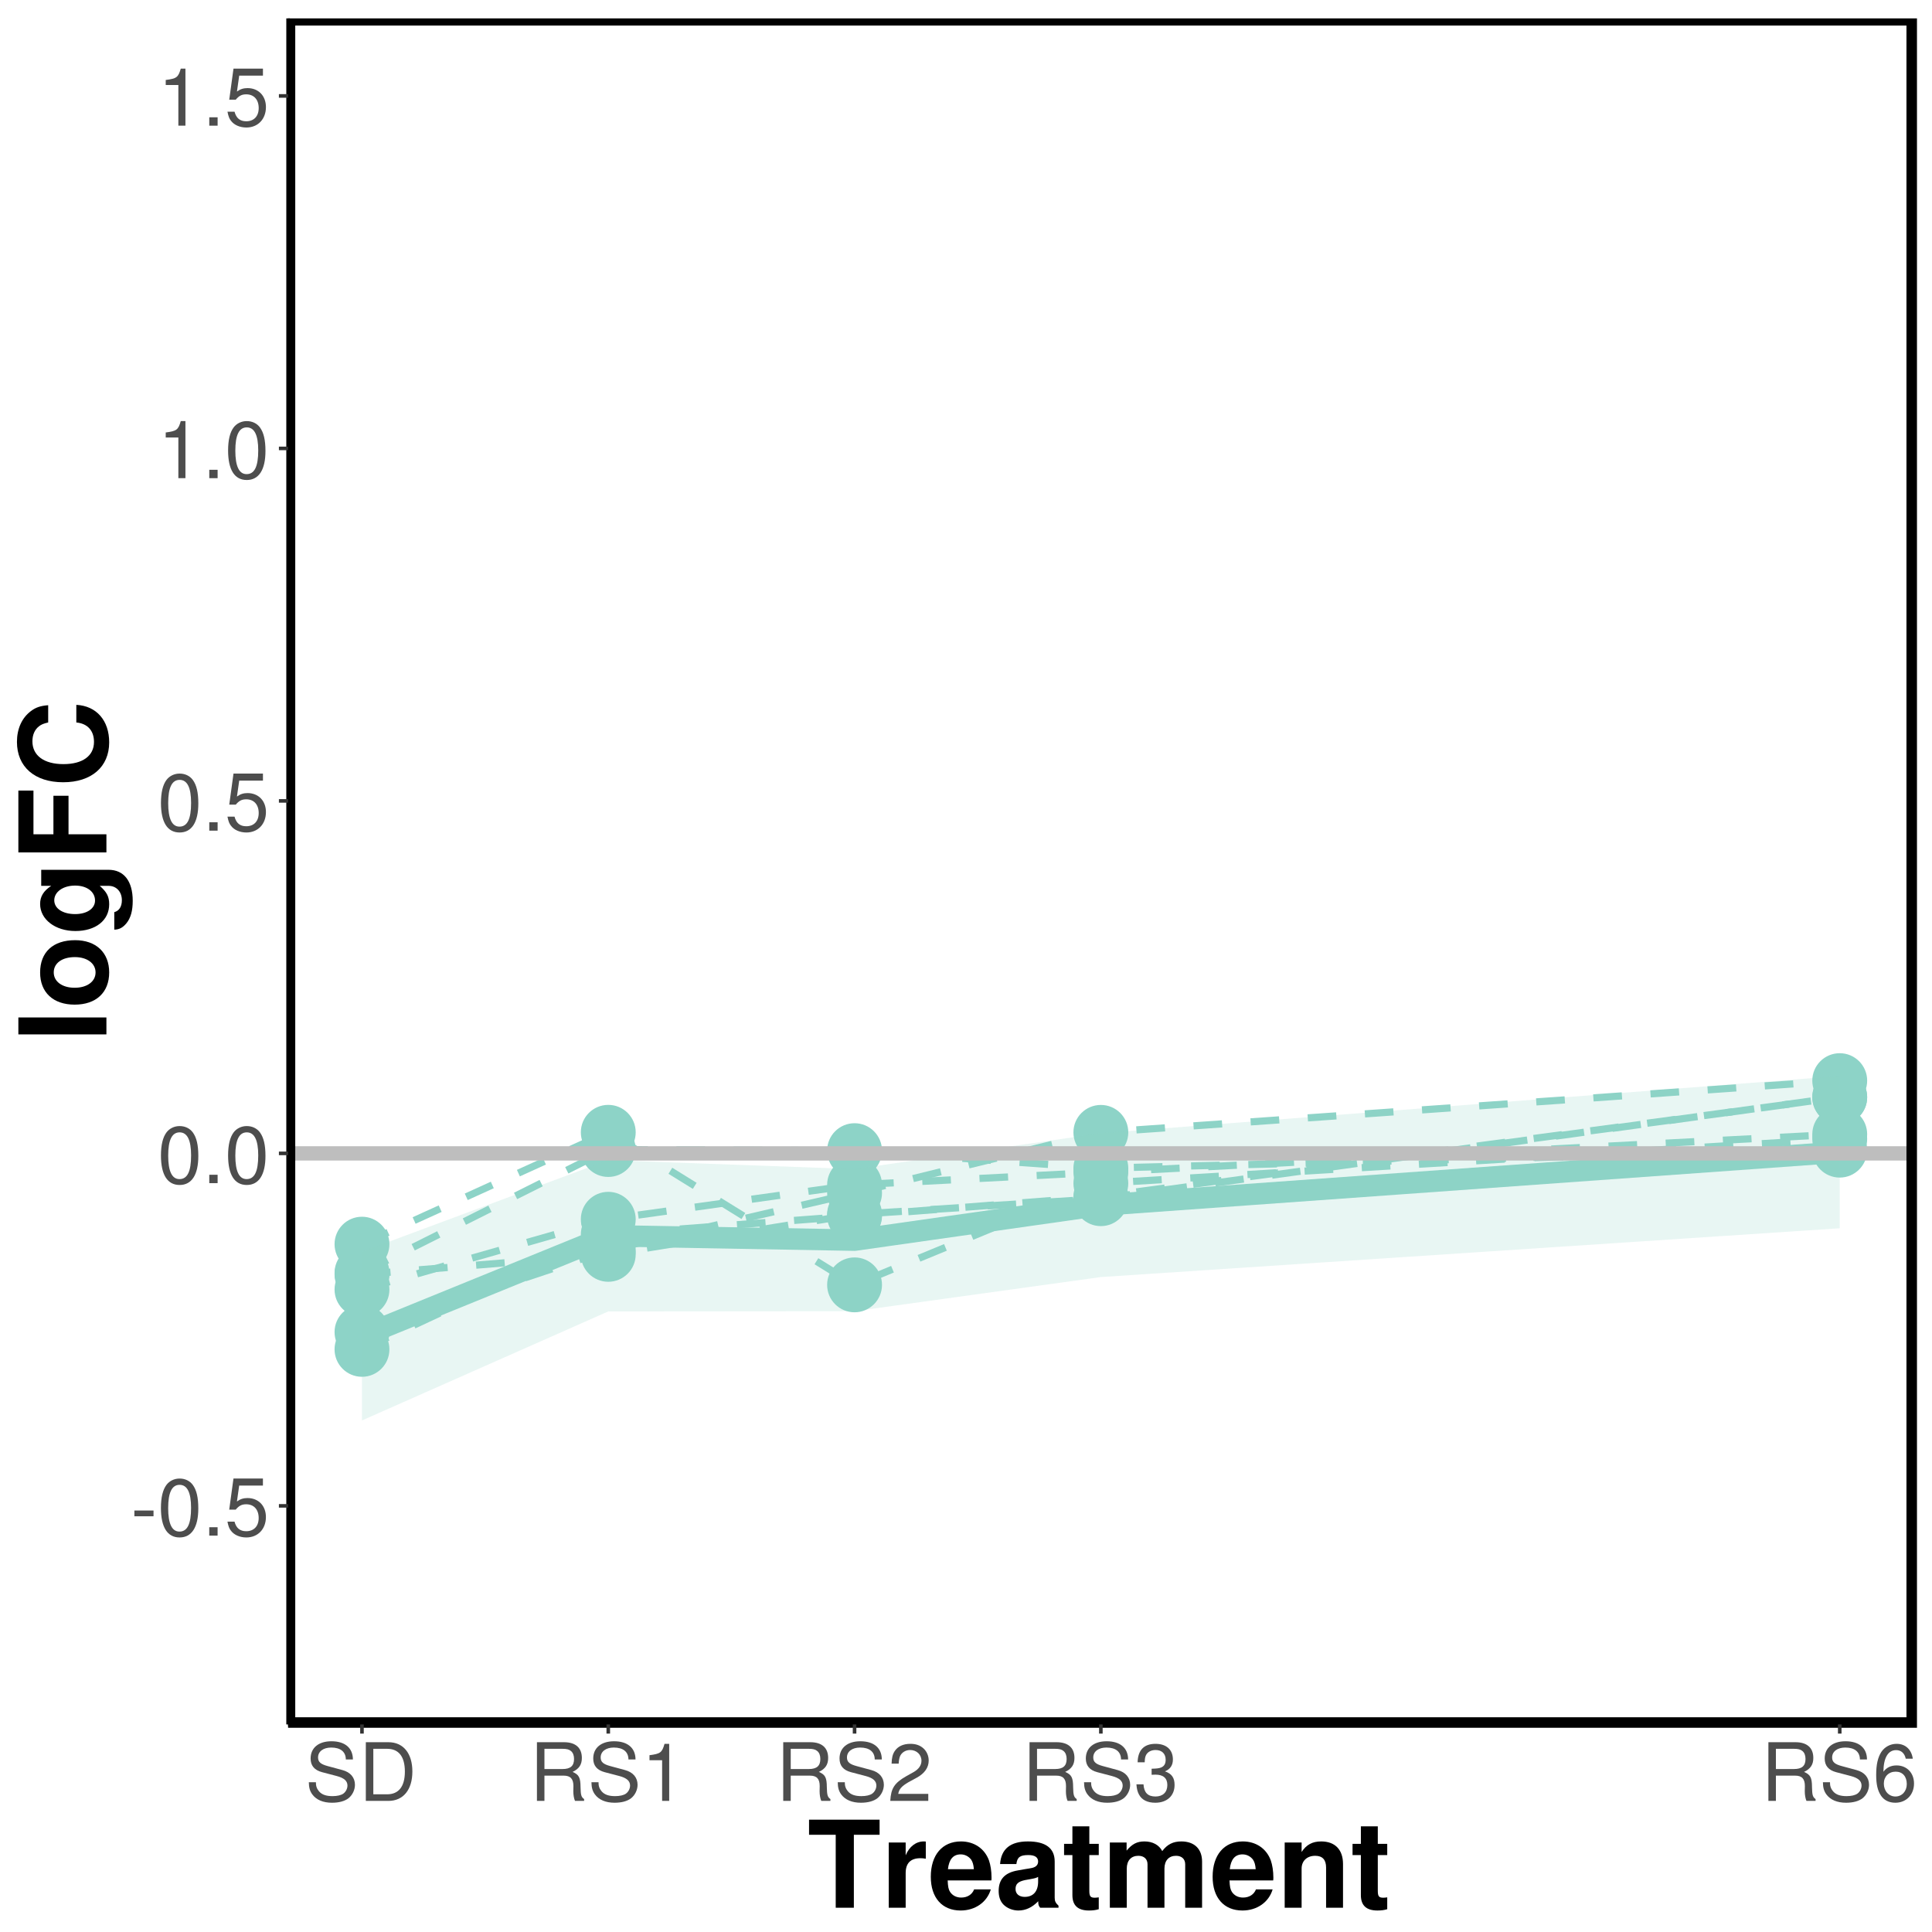 <?xml version="1.0" encoding="UTF-8"?>
<svg xmlns="http://www.w3.org/2000/svg" xmlns:xlink="http://www.w3.org/1999/xlink" width="576pt" height="576pt" viewBox="0 0 576 576" version="1.1">
<defs>
<g>
<symbol overflow="visible" id="glyph0-0">
<path style="stroke:none;" d=""/>
</symbol>
<symbol overflow="visible" id="glyph0-1">
<path style="stroke:none;" d="M 6.812 -7.484 L 1.109 -7.484 L 1.109 -5.766 L 6.812 -5.766 Z M 6.812 -7.484 "/>
</symbol>
<symbol overflow="visible" id="glyph0-2">
<path style="stroke:none;" d="M 6.594 -17.016 C 5.016 -17.016 3.578 -16.312 2.688 -15.141 C 1.578 -13.656 1.031 -11.375 1.031 -8.234 C 1.031 -2.5 2.953 0.547 6.594 0.547 C 10.203 0.547 12.172 -2.5 12.172 -8.094 C 12.172 -11.406 11.641 -13.609 10.516 -15.141 C 9.625 -16.344 8.203 -17.016 6.594 -17.016 Z M 6.594 -15.141 C 8.875 -15.141 10.016 -12.844 10.016 -8.281 C 10.016 -3.453 8.906 -1.203 6.547 -1.203 C 4.312 -1.203 3.188 -3.547 3.188 -8.203 C 3.188 -12.859 4.312 -15.141 6.594 -15.141 Z M 6.594 -15.141 "/>
</symbol>
<symbol overflow="visible" id="glyph0-3">
<path style="stroke:none;" d="M 4.578 -2.5 L 2.094 -2.5 L 2.094 0 L 4.578 0 Z M 4.578 -2.5 "/>
</symbol>
<symbol overflow="visible" id="glyph0-4">
<path style="stroke:none;" d="M 11.422 -17.016 L 2.641 -17.016 L 1.375 -7.75 L 3.312 -7.75 C 4.297 -8.922 5.109 -9.344 6.438 -9.344 C 8.719 -9.344 10.156 -7.781 10.156 -5.25 C 10.156 -2.812 8.734 -1.312 6.438 -1.312 C 4.578 -1.312 3.453 -2.25 2.953 -4.172 L 0.844 -4.172 C 1.125 -2.781 1.375 -2.109 1.875 -1.484 C 2.828 -0.188 4.562 0.547 6.484 0.547 C 9.906 0.547 12.312 -1.938 12.312 -5.547 C 12.312 -8.906 10.078 -11.203 6.812 -11.203 C 5.609 -11.203 4.656 -10.891 3.672 -10.172 L 4.344 -14.922 L 11.422 -14.922 Z M 11.422 -17.016 "/>
</symbol>
<symbol overflow="visible" id="glyph0-5">
<path style="stroke:none;" d="M 6.219 -12.125 L 6.219 0 L 8.328 0 L 8.328 -17.016 L 6.938 -17.016 C 6.188 -14.406 5.719 -14.047 2.453 -13.625 L 2.453 -12.125 Z M 6.219 -12.125 "/>
</symbol>
<symbol overflow="visible" id="glyph0-6">
<path style="stroke:none;" d="M 14.297 -12.359 C 14.281 -15.797 11.922 -17.781 7.891 -17.781 C 4.062 -17.781 1.688 -15.812 1.688 -12.641 C 1.688 -10.516 2.812 -9.172 5.109 -8.562 L 9.453 -7.422 C 11.656 -6.844 12.672 -5.953 12.672 -4.578 C 12.672 -3.641 12.172 -2.688 11.422 -2.156 C 10.734 -1.688 9.625 -1.422 8.203 -1.422 C 6.312 -1.422 5.016 -1.875 4.172 -2.875 C 3.531 -3.641 3.234 -4.484 3.266 -5.562 L 1.156 -5.562 C 1.172 -3.953 1.484 -2.906 2.188 -1.938 C 3.391 -0.312 5.406 0.547 8.062 0.547 C 10.156 0.547 11.859 0.078 12.984 -0.797 C 14.156 -1.734 14.906 -3.281 14.906 -4.797 C 14.906 -6.953 13.562 -8.547 11.188 -9.188 L 6.797 -10.375 C 4.688 -10.938 3.906 -11.609 3.906 -12.953 C 3.906 -14.734 5.469 -15.906 7.828 -15.906 C 10.609 -15.906 12.172 -14.641 12.188 -12.359 Z M 14.297 -12.359 "/>
</symbol>
<symbol overflow="visible" id="glyph0-7">
<path style="stroke:none;" d="M 2.141 0 L 8.875 0 C 13.297 0 16.016 -3.312 16.016 -8.766 C 16.016 -14.188 13.312 -17.5 8.875 -17.5 L 2.141 -17.5 Z M 4.375 -1.969 L 4.375 -15.531 L 8.5 -15.531 C 11.953 -15.531 13.781 -13.203 13.781 -8.734 C 13.781 -4.312 11.953 -1.969 8.5 -1.969 Z M 4.375 -1.969 "/>
</symbol>
<symbol overflow="visible" id="glyph0-8">
<path style="stroke:none;" d="M 4.469 -7.531 L 10.219 -7.531 C 12.219 -7.531 13.109 -6.578 13.109 -4.422 L 13.078 -2.859 C 13.078 -1.781 13.266 -0.719 13.578 0 L 16.297 0 L 16.297 -0.547 C 15.453 -1.125 15.281 -1.75 15.234 -4.078 C 15.219 -6.953 14.766 -7.828 12.859 -8.641 C 14.828 -9.594 15.625 -10.828 15.625 -12.812 C 15.625 -15.844 13.734 -17.5 10.297 -17.5 L 2.234 -17.5 L 2.234 0 L 4.469 0 Z M 4.469 -9.5 L 4.469 -15.531 L 9.859 -15.531 C 11.109 -15.531 11.828 -15.344 12.391 -14.859 C 12.984 -14.359 13.297 -13.562 13.297 -12.5 C 13.297 -10.438 12.234 -9.5 9.859 -9.5 Z M 4.469 -9.5 "/>
</symbol>
<symbol overflow="visible" id="glyph0-9">
<path style="stroke:none;" d="M 12.141 -2.094 L 3.188 -2.094 C 3.406 -3.484 4.172 -4.375 6.266 -5.594 L 8.656 -6.891 C 11.047 -8.188 12.266 -9.938 12.266 -12.031 C 12.266 -13.438 11.688 -14.766 10.688 -15.672 C 9.672 -16.578 8.422 -17.016 6.812 -17.016 C 4.656 -17.016 3.047 -16.25 2.109 -14.812 C 1.516 -13.891 1.25 -12.844 1.203 -11.109 L 3.312 -11.109 C 3.391 -12.266 3.531 -12.953 3.812 -13.516 C 4.375 -14.547 5.469 -15.172 6.75 -15.172 C 8.656 -15.172 10.109 -13.797 10.109 -11.969 C 10.109 -10.625 9.312 -9.484 7.797 -8.609 L 5.594 -7.375 C 2.047 -5.359 1.016 -3.75 0.812 0 L 12.141 0 Z M 12.141 -2.094 "/>
</symbol>
<symbol overflow="visible" id="glyph0-10">
<path style="stroke:none;" d="M 5.297 -7.797 L 5.562 -7.797 L 6.453 -7.828 C 8.781 -7.828 9.984 -6.766 9.984 -4.734 C 9.984 -2.594 8.656 -1.312 6.453 -1.312 C 4.156 -1.312 3.031 -2.469 2.875 -4.938 L 0.766 -4.938 C 0.859 -3.578 1.109 -2.688 1.516 -1.922 C 2.375 -0.281 4.062 0.547 6.391 0.547 C 9.891 0.547 12.141 -1.531 12.141 -4.75 C 12.141 -6.906 11.297 -8.109 9.266 -8.812 C 10.844 -9.438 11.641 -10.625 11.641 -12.344 C 11.641 -15.266 9.703 -17.016 6.453 -17.016 C 3.031 -17.016 1.203 -15.141 1.125 -11.516 L 3.234 -11.516 C 3.266 -12.547 3.359 -13.125 3.625 -13.656 C 4.109 -14.594 5.156 -15.172 6.484 -15.172 C 8.359 -15.172 9.484 -14.062 9.484 -12.266 C 9.484 -11.062 9.047 -10.344 8.109 -9.953 C 7.531 -9.719 6.797 -9.625 5.297 -9.594 Z M 5.297 -7.797 "/>
</symbol>
<symbol overflow="visible" id="glyph0-11">
<path style="stroke:none;" d="M 11.953 -12.578 C 11.547 -15.359 9.719 -17.016 7.125 -17.016 C 5.25 -17.016 3.578 -16.109 2.562 -14.594 C 1.516 -12.938 1.031 -10.844 1.031 -7.75 C 1.031 -4.891 1.469 -3.078 2.469 -1.562 C 3.391 -0.188 4.875 0.547 6.75 0.547 C 9.984 0.547 12.312 -1.844 12.312 -5.188 C 12.312 -8.359 10.156 -10.578 7.109 -10.578 C 5.422 -10.578 4.109 -9.938 3.188 -8.688 C 3.219 -12.844 4.562 -15.141 6.984 -15.141 C 8.469 -15.141 9.5 -14.203 9.844 -12.578 Z M 6.844 -8.719 C 8.875 -8.719 10.156 -7.297 10.156 -5.016 C 10.156 -2.875 8.719 -1.312 6.766 -1.312 C 4.797 -1.312 3.312 -2.953 3.312 -5.141 C 3.312 -7.25 4.75 -8.719 6.844 -8.719 Z M 6.844 -8.719 "/>
</symbol>
<symbol overflow="visible" id="glyph1-0">
<path style="stroke:none;" d=""/>
</symbol>
<symbol overflow="visible" id="glyph1-1">
<path style="stroke:none;" d="M 13.859 -21.75 L 21.531 -21.75 L 21.531 -26.25 L 0.5 -26.25 L 0.5 -21.75 L 8.453 -21.75 L 8.453 0 L 13.859 0 Z M 13.859 -21.75 "/>
</symbol>
<symbol overflow="visible" id="glyph1-2">
<path style="stroke:none;" d="M 2.266 -19.438 L 2.266 0 L 7.312 0 L 7.312 -10.328 C 7.312 -13.281 8.781 -14.766 11.734 -14.766 C 12.281 -14.766 12.641 -14.719 13.312 -14.609 L 13.312 -19.734 C 13.031 -19.766 12.859 -19.766 12.703 -19.766 C 10.406 -19.766 8.391 -18.25 7.312 -15.625 L 7.312 -19.438 Z M 2.266 -19.438 "/>
</symbol>
<symbol overflow="visible" id="glyph1-3">
<path style="stroke:none;" d="M 18.859 -8.141 C 18.906 -8.562 18.906 -8.75 18.906 -9 C 18.906 -10.938 18.609 -12.75 18.141 -14.109 C 16.844 -17.641 13.719 -19.766 9.797 -19.766 C 4.219 -19.766 0.797 -15.734 0.797 -9.219 C 0.797 -2.984 4.172 0.828 9.688 0.828 C 14.047 0.828 17.562 -1.656 18.688 -5.469 L 13.719 -5.469 C 13.109 -3.922 11.703 -3.031 9.859 -3.031 C 8.422 -3.031 7.266 -3.641 6.547 -4.719 C 6.078 -5.438 5.906 -6.297 5.828 -8.141 Z M 5.906 -11.484 C 6.234 -14.438 7.484 -15.906 9.719 -15.906 C 10.984 -15.906 12.125 -15.297 12.859 -14.297 C 13.312 -13.578 13.531 -12.812 13.641 -11.484 Z M 5.906 -11.484 "/>
</symbol>
<symbol overflow="visible" id="glyph1-4">
<path style="stroke:none;" d="M 18.859 -0.609 C 17.969 -1.438 17.719 -1.984 17.719 -2.984 L 17.719 -13.781 C 17.719 -17.75 15.016 -19.766 9.75 -19.766 C 4.5 -19.766 1.766 -17.531 1.438 -13.031 L 6.297 -13.031 C 6.547 -15.047 7.375 -15.703 9.859 -15.703 C 11.812 -15.703 12.781 -15.047 12.781 -13.75 C 12.781 -13.109 12.453 -12.531 11.922 -12.234 C 11.234 -11.875 11.234 -11.875 8.75 -11.484 L 6.734 -11.125 C 2.875 -10.469 1.016 -8.5 1.016 -5 C 1.016 -3.344 1.469 -1.984 2.375 -1.016 C 3.484 0.141 5.188 0.828 6.906 0.828 C 9.078 0.828 11.047 -0.109 12.812 -1.938 C 12.812 -0.938 12.922 -0.578 13.391 0 L 18.859 0 Z M 12.781 -7.812 C 12.781 -4.891 11.344 -3.234 8.781 -3.234 C 7.094 -3.234 6.047 -4.141 6.047 -5.578 C 6.047 -7.094 6.844 -7.812 8.922 -8.25 L 10.656 -8.562 C 11.984 -8.812 12.203 -8.891 12.781 -9.188 Z M 12.781 -7.812 "/>
</symbol>
<symbol overflow="visible" id="glyph1-5">
<path style="stroke:none;" d="M 10.844 -19.047 L 8.031 -19.047 L 8.031 -24.266 L 2.984 -24.266 L 2.984 -19.047 L 0.5 -19.047 L 0.5 -15.703 L 2.984 -15.703 L 2.984 -3.75 C 2.984 -0.688 4.609 0.828 7.922 0.828 C 9.031 0.828 9.938 0.719 10.844 0.438 L 10.844 -3.094 C 10.328 -3.031 10.047 -2.984 9.688 -2.984 C 8.359 -2.984 8.031 -3.391 8.031 -5.109 L 8.031 -15.703 L 10.844 -15.703 Z M 10.844 -19.047 "/>
</symbol>
<symbol overflow="visible" id="glyph1-6">
<path style="stroke:none;" d="M 2.156 -19.438 L 2.156 0 L 7.203 0 L 7.203 -11.656 C 7.203 -14.047 8.5 -15.484 10.656 -15.484 C 12.344 -15.484 13.391 -14.516 13.391 -12.953 L 13.391 0 L 18.438 0 L 18.438 -11.656 C 18.438 -14.047 19.734 -15.484 21.891 -15.484 C 23.578 -15.484 24.625 -14.516 24.625 -12.953 L 24.625 0 L 29.656 0 L 29.656 -13.75 C 29.656 -17.531 27.359 -19.766 23.469 -19.766 C 21.031 -19.766 19.297 -18.906 17.781 -16.891 C 16.844 -18.719 14.906 -19.766 12.484 -19.766 C 10.266 -19.766 8.812 -19.016 7.156 -17.031 L 7.156 -19.438 Z M 2.156 -19.438 "/>
</symbol>
<symbol overflow="visible" id="glyph1-7">
<path style="stroke:none;" d="M 2.266 -19.438 L 2.266 0 L 7.312 0 L 7.312 -11.656 C 7.312 -13.969 8.922 -15.484 11.375 -15.484 C 13.531 -15.484 14.609 -14.297 14.609 -11.984 L 14.609 0 L 19.656 0 L 19.656 -13.031 C 19.656 -17.312 17.281 -19.766 13.141 -19.766 C 10.516 -19.766 8.75 -18.797 7.312 -16.625 L 7.312 -19.438 Z M 2.266 -19.438 "/>
</symbol>
<symbol overflow="visible" id="glyph2-0">
<path style="stroke:none;" d=""/>
</symbol>
<symbol overflow="visible" id="glyph2-1">
<path style="stroke:none;" d="M -26.25 -7.453 L -26.25 -2.406 L 0 -2.406 L 0 -7.453 Z M -26.25 -7.453 "/>
</symbol>
<symbol overflow="visible" id="glyph2-2">
<path style="stroke:none;" d="M -19.766 -10.844 C -19.766 -4.891 -15.844 -1.266 -9.469 -1.266 C -3.062 -1.266 0.828 -4.891 0.828 -10.875 C 0.828 -16.781 -3.094 -20.484 -9.328 -20.484 C -15.906 -20.484 -19.766 -16.922 -19.766 -10.844 Z M -15.703 -10.875 C -15.703 -13.641 -13.219 -15.438 -9.391 -15.438 C -5.766 -15.438 -3.234 -13.578 -3.234 -10.875 C -3.234 -8.141 -5.766 -6.297 -9.469 -6.297 C -13.172 -6.297 -15.703 -8.141 -15.703 -10.875 Z M -15.703 -10.875 "/>
</symbol>
<symbol overflow="visible" id="glyph2-3">
<path style="stroke:none;" d="M -19.438 -14.688 L -16.453 -14.688 C -18.75 -13.172 -19.766 -11.516 -19.766 -9.281 C -19.766 -4.688 -15.266 -1.219 -9.25 -1.219 C -3.203 -1.219 0.828 -4.391 0.828 -9.188 C 0.828 -11.453 0.141 -12.812 -1.984 -14.688 L 0.641 -14.688 C 2.984 -14.688 4.609 -12.922 4.609 -10.406 C 4.609 -8.5 3.812 -7.234 2.344 -6.844 L 2.344 -1.625 C 3.859 -1.656 4.891 -2.234 5.969 -3.531 C 7.234 -5.078 7.844 -7.234 7.844 -10.219 C 7.844 -16.094 5.219 -19.469 0.641 -19.469 L -19.438 -19.469 Z M -15.547 -10.375 C -15.547 -12.891 -12.922 -14.766 -9.328 -14.766 C -5.797 -14.766 -3.391 -12.922 -3.391 -10.297 C -3.391 -7.922 -5.797 -6.266 -9.328 -6.266 C -13 -6.266 -15.547 -7.922 -15.547 -10.375 Z M -15.547 -10.375 "/>
</symbol>
<symbol overflow="visible" id="glyph2-4">
<path style="stroke:none;" d="M -11.297 -8.062 L -11.297 -19.547 L -15.797 -19.547 L -15.797 -8.062 L -21.75 -8.062 L -21.75 -21.094 L -26.25 -21.094 L -26.25 -2.656 L 0 -2.656 L 0 -8.062 Z M -11.297 -8.062 "/>
</symbol>
<symbol overflow="visible" id="glyph2-5">
<path style="stroke:none;" d="M -17.359 -24.547 C -19.625 -24.375 -21.062 -23.906 -22.531 -22.781 C -25.203 -20.766 -26.672 -17.531 -26.672 -13.609 C -26.672 -6.188 -21.391 -1.578 -12.891 -1.578 C -4.469 -1.578 0.828 -6.156 0.828 -13.469 C 0.828 -19.984 -2.953 -24.344 -8.969 -24.656 L -8.969 -19.406 C -5.609 -19.078 -3.703 -16.953 -3.703 -13.609 C -3.703 -9.438 -7.094 -6.984 -12.812 -6.984 C -18.609 -6.984 -22.062 -9.547 -22.062 -13.781 C -22.062 -15.656 -21.422 -17.203 -20.156 -18.219 C -19.438 -18.797 -18.75 -19.078 -17.359 -19.406 Z M -17.359 -24.547 "/>
</symbol>
</g>
<clipPath id="clip1">
  <path d="M 85.891 341 L 571.52 341 L 571.52 346 L 85.891 346 Z M 85.891 341 "/>
</clipPath>
<clipPath id="clip2">
  <path d="M 85.891 5.48 L 571.52 5.48 L 571.52 515.109 L 85.891 515.109 Z M 85.891 5.48 "/>
</clipPath>
</defs>
<g id="surface1390">
<rect x="0" y="0" width="576" height="576" style="fill:rgb(100%,100%,100%);fill-opacity:1;stroke:none;"/>
<rect x="0" y="0" width="576" height="576" style="fill:rgb(100%,100%,100%);fill-opacity:1;stroke:none;"/>
<path style="fill:none;stroke-width:1.067;stroke-linecap:round;stroke-linejoin:round;stroke:rgb(100%,100%,100%);stroke-opacity:1;stroke-miterlimit:10;" d="M 0 576 L 576 576 L 576 0 L 0 0 Z M 0 576 "/>
<path style="fill-rule:nonzero;fill:rgb(55.294%,82.745%,78.039%);fill-opacity:1;stroke-width:0.709;stroke-linecap:round;stroke-linejoin:round;stroke:rgb(55.294%,82.745%,78.039%);stroke-opacity:1;stroke-miterlimit:10;" d="M 115.742 379.969 C 115.742 384.289 112.238 387.793 107.918 387.793 C 103.598 387.793 100.098 384.289 100.098 379.969 C 100.098 375.648 103.598 372.145 107.918 372.145 C 112.238 372.145 115.742 375.648 115.742 379.969 "/>
<path style="fill-rule:nonzero;fill:rgb(55.294%,82.745%,78.039%);fill-opacity:1;stroke-width:0.709;stroke-linecap:round;stroke-linejoin:round;stroke:rgb(55.294%,82.745%,78.039%);stroke-opacity:1;stroke-miterlimit:10;" d="M 189.172 373.969 C 189.172 378.289 185.668 381.789 181.348 381.789 C 177.027 381.789 173.523 378.289 173.523 373.969 C 173.523 369.648 177.027 366.145 181.348 366.145 C 185.668 366.145 189.172 369.648 189.172 373.969 "/>
<path style="fill-rule:nonzero;fill:rgb(55.294%,82.745%,78.039%);fill-opacity:1;stroke-width:0.709;stroke-linecap:round;stroke-linejoin:round;stroke:rgb(55.294%,82.745%,78.039%);stroke-opacity:1;stroke-miterlimit:10;" d="M 262.602 362.059 C 262.602 366.379 259.098 369.883 254.777 369.883 C 250.457 369.883 246.953 366.379 246.953 362.059 C 246.953 357.738 250.457 354.238 254.777 354.238 C 259.098 354.238 262.602 357.738 262.602 362.059 "/>
<path style="fill-rule:nonzero;fill:rgb(55.294%,82.745%,78.039%);fill-opacity:1;stroke-width:0.709;stroke-linecap:round;stroke-linejoin:round;stroke:rgb(55.294%,82.745%,78.039%);stroke-opacity:1;stroke-miterlimit:10;" d="M 336.027 357.371 C 336.027 361.691 332.527 365.195 328.207 365.195 C 323.887 365.195 320.383 361.691 320.383 357.371 C 320.383 353.051 323.887 349.551 328.207 349.551 C 332.527 349.551 336.027 353.051 336.027 357.371 "/>
<path style="fill-rule:nonzero;fill:rgb(55.294%,82.745%,78.039%);fill-opacity:1;stroke-width:0.709;stroke-linecap:round;stroke-linejoin:round;stroke:rgb(55.294%,82.745%,78.039%);stroke-opacity:1;stroke-miterlimit:10;" d="M 556.316 327.074 C 556.316 331.395 552.812 334.895 548.492 334.895 C 544.172 334.895 540.668 331.395 540.668 327.074 C 540.668 322.754 544.172 319.25 548.492 319.25 C 552.812 319.25 556.316 322.754 556.316 327.074 "/>
<path style="fill:none;stroke-width:2.134;stroke-linecap:butt;stroke-linejoin:round;stroke:rgb(55.294%,82.745%,78.039%);stroke-opacity:1;stroke-dasharray:8.536,8.536;stroke-miterlimit:1;" d="M 107.918 379.969 L 181.348 373.969 L 254.777 362.059 L 328.207 357.371 L 548.492 327.074 "/>
<path style="fill:none;stroke-width:6.402;stroke-linecap:butt;stroke-linejoin:round;stroke:rgb(55.294%,82.745%,78.039%);stroke-opacity:1;stroke-miterlimit:1;" d="M 107.918 398.34 L 181.348 368.426 L 254.777 369.734 L 328.207 359.297 L 548.492 343.492 "/>
<path style="fill-rule:nonzero;fill:rgb(55.294%,82.745%,78.039%);fill-opacity:1;stroke-width:0.709;stroke-linecap:round;stroke-linejoin:round;stroke:rgb(55.294%,82.745%,78.039%);stroke-opacity:1;stroke-miterlimit:10;" d="M 115.742 379.492 C 115.742 383.816 112.238 387.316 107.918 387.316 C 103.598 387.316 100.098 383.816 100.098 379.492 C 100.098 375.172 103.598 371.672 107.918 371.672 C 112.238 371.672 115.742 375.172 115.742 379.492 "/>
<path style="fill-rule:nonzero;fill:rgb(55.294%,82.745%,78.039%);fill-opacity:1;stroke-width:0.709;stroke-linecap:round;stroke-linejoin:round;stroke:rgb(55.294%,82.745%,78.039%);stroke-opacity:1;stroke-miterlimit:10;" d="M 189.172 342.711 C 189.172 347.031 185.668 350.535 181.348 350.535 C 177.027 350.535 173.523 347.031 173.523 342.711 C 173.523 338.391 177.027 334.891 181.348 334.891 C 185.668 334.891 189.172 338.391 189.172 342.711 "/>
<path style="fill-rule:nonzero;fill:rgb(55.294%,82.745%,78.039%);fill-opacity:1;stroke-width:0.709;stroke-linecap:round;stroke-linejoin:round;stroke:rgb(55.294%,82.745%,78.039%);stroke-opacity:1;stroke-miterlimit:10;" d="M 262.602 343.051 C 262.602 347.371 259.098 350.875 254.777 350.875 C 250.457 350.875 246.953 347.371 246.953 343.051 C 246.953 338.73 250.457 335.227 254.777 335.227 C 259.098 335.227 262.602 338.73 262.602 343.051 "/>
<path style="fill-rule:nonzero;fill:rgb(55.294%,82.745%,78.039%);fill-opacity:1;stroke-width:0.709;stroke-linecap:round;stroke-linejoin:round;stroke:rgb(55.294%,82.745%,78.039%);stroke-opacity:1;stroke-miterlimit:10;" d="M 336.027 348.27 C 336.027 352.59 332.527 356.094 328.207 356.094 C 323.887 356.094 320.383 352.59 320.383 348.27 C 320.383 343.949 323.887 340.445 328.207 340.445 C 332.527 340.445 336.027 343.949 336.027 348.27 "/>
<path style="fill-rule:nonzero;fill:rgb(55.294%,82.745%,78.039%);fill-opacity:1;stroke-width:0.709;stroke-linecap:round;stroke-linejoin:round;stroke:rgb(55.294%,82.745%,78.039%);stroke-opacity:1;stroke-miterlimit:10;" d="M 556.316 342.898 C 556.316 347.219 552.812 350.723 548.492 350.723 C 544.172 350.723 540.668 347.219 540.668 342.898 C 540.668 338.578 544.172 335.078 548.492 335.078 C 552.812 335.078 556.316 338.578 556.316 342.898 "/>
<path style="fill:none;stroke-width:2.134;stroke-linecap:butt;stroke-linejoin:round;stroke:rgb(55.294%,82.745%,78.039%);stroke-opacity:1;stroke-dasharray:8.536,8.536;stroke-miterlimit:1;" d="M 107.918 379.492 L 181.348 342.711 L 254.777 343.051 L 328.207 348.27 L 548.492 342.898 "/>
<path style="fill-rule:nonzero;fill:rgb(55.294%,82.745%,78.039%);fill-opacity:1;stroke-width:0.709;stroke-linecap:round;stroke-linejoin:round;stroke:rgb(55.294%,82.745%,78.039%);stroke-opacity:1;stroke-miterlimit:10;" d="M 115.742 384.457 C 115.742 388.777 112.238 392.281 107.918 392.281 C 103.598 392.281 100.098 388.777 100.098 384.457 C 100.098 380.137 103.598 376.633 107.918 376.633 C 112.238 376.633 115.742 380.137 115.742 384.457 "/>
<path style="fill-rule:nonzero;fill:rgb(55.294%,82.745%,78.039%);fill-opacity:1;stroke-width:0.709;stroke-linecap:round;stroke-linejoin:round;stroke:rgb(55.294%,82.745%,78.039%);stroke-opacity:1;stroke-miterlimit:10;" d="M 189.172 363.504 C 189.172 367.824 185.668 371.328 181.348 371.328 C 177.027 371.328 173.523 367.824 173.523 363.504 C 173.523 359.184 177.027 355.684 181.348 355.684 C 185.668 355.684 189.172 359.184 189.172 363.504 "/>
<path style="fill-rule:nonzero;fill:rgb(55.294%,82.745%,78.039%);fill-opacity:1;stroke-width:0.709;stroke-linecap:round;stroke-linejoin:round;stroke:rgb(55.294%,82.745%,78.039%);stroke-opacity:1;stroke-miterlimit:10;" d="M 262.602 353.246 C 262.602 357.566 259.098 361.066 254.777 361.066 C 250.457 361.066 246.953 357.566 246.953 353.246 C 246.953 348.922 250.457 345.422 254.777 345.422 C 259.098 345.422 262.602 348.922 262.602 353.246 "/>
<path style="fill-rule:nonzero;fill:rgb(55.294%,82.745%,78.039%);fill-opacity:1;stroke-width:0.709;stroke-linecap:round;stroke-linejoin:round;stroke:rgb(55.294%,82.745%,78.039%);stroke-opacity:1;stroke-miterlimit:10;" d="M 336.027 349.48 C 336.027 353.801 332.527 357.305 328.207 357.305 C 323.887 357.305 320.383 353.801 320.383 349.48 C 320.383 345.16 323.887 341.66 328.207 341.66 C 332.527 341.66 336.027 345.16 336.027 349.48 "/>
<path style="fill-rule:nonzero;fill:rgb(55.294%,82.745%,78.039%);fill-opacity:1;stroke-width:0.709;stroke-linecap:round;stroke-linejoin:round;stroke:rgb(55.294%,82.745%,78.039%);stroke-opacity:1;stroke-miterlimit:10;" d="M 556.316 338.148 C 556.316 342.469 552.812 345.973 548.492 345.973 C 544.172 345.973 540.668 342.469 540.668 338.148 C 540.668 333.828 544.172 330.328 548.492 330.328 C 552.812 330.328 556.316 333.828 556.316 338.148 "/>
<path style="fill:none;stroke-width:2.134;stroke-linecap:butt;stroke-linejoin:round;stroke:rgb(55.294%,82.745%,78.039%);stroke-opacity:1;stroke-dasharray:8.536,8.536;stroke-miterlimit:1;" d="M 107.918 384.457 L 181.348 363.504 L 254.777 353.246 L 328.207 349.48 L 548.492 338.148 "/>
<path style="fill-rule:nonzero;fill:rgb(55.294%,82.745%,78.039%);fill-opacity:1;stroke-width:0.709;stroke-linecap:round;stroke-linejoin:round;stroke:rgb(55.294%,82.745%,78.039%);stroke-opacity:1;stroke-miterlimit:10;" d="M 115.742 402.293 C 115.742 406.617 112.238 410.117 107.918 410.117 C 103.598 410.117 100.098 406.617 100.098 402.293 C 100.098 397.973 103.598 394.473 107.918 394.473 C 112.238 394.473 115.742 397.973 115.742 402.293 "/>
<path style="fill-rule:nonzero;fill:rgb(55.294%,82.745%,78.039%);fill-opacity:1;stroke-width:0.709;stroke-linecap:round;stroke-linejoin:round;stroke:rgb(55.294%,82.745%,78.039%);stroke-opacity:1;stroke-miterlimit:10;" d="M 189.172 368.027 C 189.172 372.348 185.668 375.852 181.348 375.852 C 177.027 375.852 173.523 372.348 173.523 368.027 C 173.523 363.707 177.027 360.203 181.348 360.203 C 185.668 360.203 189.172 363.707 189.172 368.027 "/>
<path style="fill-rule:nonzero;fill:rgb(55.294%,82.745%,78.039%);fill-opacity:1;stroke-width:0.709;stroke-linecap:round;stroke-linejoin:round;stroke:rgb(55.294%,82.745%,78.039%);stroke-opacity:1;stroke-miterlimit:10;" d="M 262.602 362.492 C 262.602 366.812 259.098 370.316 254.777 370.316 C 250.457 370.316 246.953 366.812 246.953 362.492 C 246.953 358.172 250.457 354.668 254.777 354.668 C 259.098 354.668 262.602 358.172 262.602 362.492 "/>
<path style="fill-rule:nonzero;fill:rgb(55.294%,82.745%,78.039%);fill-opacity:1;stroke-width:0.709;stroke-linecap:round;stroke-linejoin:round;stroke:rgb(55.294%,82.745%,78.039%);stroke-opacity:1;stroke-miterlimit:10;" d="M 336.027 356.766 C 336.027 361.086 332.527 364.59 328.207 364.59 C 323.887 364.59 320.383 361.086 320.383 356.766 C 320.383 352.445 323.887 348.941 328.207 348.941 C 332.527 348.941 336.027 352.445 336.027 356.766 "/>
<path style="fill-rule:nonzero;fill:rgb(55.294%,82.745%,78.039%);fill-opacity:1;stroke-width:0.709;stroke-linecap:round;stroke-linejoin:round;stroke:rgb(55.294%,82.745%,78.039%);stroke-opacity:1;stroke-miterlimit:10;" d="M 556.316 327.156 C 556.316 331.477 552.812 334.98 548.492 334.98 C 544.172 334.98 540.668 331.477 540.668 327.156 C 540.668 322.836 544.172 319.336 548.492 319.336 C 552.812 319.336 556.316 322.836 556.316 327.156 "/>
<path style="fill:none;stroke-width:2.134;stroke-linecap:butt;stroke-linejoin:round;stroke:rgb(55.294%,82.745%,78.039%);stroke-opacity:1;stroke-dasharray:8.536,8.536;stroke-miterlimit:1;" d="M 107.918 402.293 L 181.348 368.027 L 254.777 362.492 L 328.207 356.766 L 548.492 327.156 "/>
<path style="fill-rule:nonzero;fill:rgb(55.294%,82.745%,78.039%);fill-opacity:1;stroke-width:0.709;stroke-linecap:round;stroke-linejoin:round;stroke:rgb(55.294%,82.745%,78.039%);stroke-opacity:1;stroke-miterlimit:10;" d="M 115.742 397.133 C 115.742 401.457 112.238 404.957 107.918 404.957 C 103.598 404.957 100.098 401.457 100.098 397.133 C 100.098 392.812 103.598 389.312 107.918 389.312 C 112.238 389.312 115.742 392.812 115.742 397.133 "/>
<path style="fill-rule:nonzero;fill:rgb(55.294%,82.745%,78.039%);fill-opacity:1;stroke-width:0.709;stroke-linecap:round;stroke-linejoin:round;stroke:rgb(55.294%,82.745%,78.039%);stroke-opacity:1;stroke-miterlimit:10;" d="M 189.172 372.703 C 189.172 377.023 185.668 380.527 181.348 380.527 C 177.027 380.527 173.523 377.023 173.523 372.703 C 173.523 368.383 177.027 364.879 181.348 364.879 C 185.668 364.879 189.172 368.383 189.172 372.703 "/>
<path style="fill-rule:nonzero;fill:rgb(55.294%,82.745%,78.039%);fill-opacity:1;stroke-width:0.709;stroke-linecap:round;stroke-linejoin:round;stroke:rgb(55.294%,82.745%,78.039%);stroke-opacity:1;stroke-miterlimit:10;" d="M 262.602 355.676 C 262.602 359.996 259.098 363.5 254.777 363.5 C 250.457 363.5 246.953 359.996 246.953 355.676 C 246.953 351.355 250.457 347.852 254.777 347.852 C 259.098 347.852 262.602 351.355 262.602 355.676 "/>
<path style="fill-rule:nonzero;fill:rgb(55.294%,82.745%,78.039%);fill-opacity:1;stroke-width:0.709;stroke-linecap:round;stroke-linejoin:round;stroke:rgb(55.294%,82.745%,78.039%);stroke-opacity:1;stroke-miterlimit:10;" d="M 336.027 337.598 C 336.027 341.918 332.527 345.422 328.207 345.422 C 323.887 345.422 320.383 341.918 320.383 337.598 C 320.383 333.277 323.887 329.777 328.207 329.777 C 332.527 329.777 336.027 333.277 336.027 337.598 "/>
<path style="fill-rule:nonzero;fill:rgb(55.294%,82.745%,78.039%);fill-opacity:1;stroke-width:0.709;stroke-linecap:round;stroke-linejoin:round;stroke:rgb(55.294%,82.745%,78.039%);stroke-opacity:1;stroke-miterlimit:10;" d="M 556.316 322.18 C 556.316 326.5 552.812 330.004 548.492 330.004 C 544.172 330.004 540.668 326.5 540.668 322.18 C 540.668 317.859 544.172 314.355 548.492 314.355 C 552.812 314.355 556.316 317.859 556.316 322.18 "/>
<path style="fill:none;stroke-width:2.134;stroke-linecap:butt;stroke-linejoin:round;stroke:rgb(55.294%,82.745%,78.039%);stroke-opacity:1;stroke-dasharray:8.536,8.536;stroke-miterlimit:1;" d="M 107.918 397.133 L 181.348 372.703 L 254.777 355.676 L 328.207 337.598 L 548.492 322.18 "/>
<path style="fill-rule:nonzero;fill:rgb(55.294%,82.745%,78.039%);fill-opacity:1;stroke-width:0.709;stroke-linecap:round;stroke-linejoin:round;stroke:rgb(55.294%,82.745%,78.039%);stroke-opacity:1;stroke-miterlimit:10;" d="M 115.742 370.934 C 115.742 375.254 112.238 378.758 107.918 378.758 C 103.598 378.758 100.098 375.254 100.098 370.934 C 100.098 366.613 103.598 363.109 107.918 363.109 C 112.238 363.109 115.742 366.613 115.742 370.934 "/>
<path style="fill-rule:nonzero;fill:rgb(55.294%,82.745%,78.039%);fill-opacity:1;stroke-width:0.709;stroke-linecap:round;stroke-linejoin:round;stroke:rgb(55.294%,82.745%,78.039%);stroke-opacity:1;stroke-miterlimit:10;" d="M 189.172 337.578 C 189.172 341.898 185.668 345.402 181.348 345.402 C 177.027 345.402 173.523 341.898 173.523 337.578 C 173.523 333.258 177.027 329.758 181.348 329.758 C 185.668 329.758 189.172 333.258 189.172 337.578 "/>
<path style="fill-rule:nonzero;fill:rgb(55.294%,82.745%,78.039%);fill-opacity:1;stroke-width:0.709;stroke-linecap:round;stroke-linejoin:round;stroke:rgb(55.294%,82.745%,78.039%);stroke-opacity:1;stroke-miterlimit:10;" d="M 262.602 383.062 C 262.602 387.387 259.098 390.887 254.777 390.887 C 250.457 390.887 246.953 387.387 246.953 383.062 C 246.953 378.742 250.457 375.242 254.777 375.242 C 259.098 375.242 262.602 378.742 262.602 383.062 "/>
<path style="fill-rule:nonzero;fill:rgb(55.294%,82.745%,78.039%);fill-opacity:1;stroke-width:0.709;stroke-linecap:round;stroke-linejoin:round;stroke:rgb(55.294%,82.745%,78.039%);stroke-opacity:1;stroke-miterlimit:10;" d="M 336.027 352.793 C 336.027 357.113 332.527 360.613 328.207 360.613 C 323.887 360.613 320.383 357.113 320.383 352.793 C 320.383 348.473 323.887 344.969 328.207 344.969 C 332.527 344.969 336.027 348.473 336.027 352.793 "/>
<path style="fill-rule:nonzero;fill:rgb(55.294%,82.745%,78.039%);fill-opacity:1;stroke-width:0.709;stroke-linecap:round;stroke-linejoin:round;stroke:rgb(55.294%,82.745%,78.039%);stroke-opacity:1;stroke-miterlimit:10;" d="M 556.316 339.574 C 556.316 343.898 552.812 347.398 548.492 347.398 C 544.172 347.398 540.668 343.898 540.668 339.574 C 540.668 335.254 544.172 331.754 548.492 331.754 C 552.812 331.754 556.316 335.254 556.316 339.574 "/>
<path style="fill:none;stroke-width:2.134;stroke-linecap:butt;stroke-linejoin:round;stroke:rgb(55.294%,82.745%,78.039%);stroke-opacity:1;stroke-dasharray:8.536,8.536;stroke-miterlimit:1;" d="M 107.918 370.934 L 181.348 337.578 L 254.777 383.062 L 328.207 352.793 L 548.492 339.574 "/>
<path style=" stroke:none;fill-rule:nonzero;fill:rgb(55.294%,82.745%,78.039%);fill-opacity:0.2;" d="M 107.918 423.488 L 181.348 390.98 L 254.777 390.918 L 328.207 380.738 L 548.492 366.195 L 548.492 320.789 L 328.207 337.855 L 254.777 348.551 L 181.348 345.871 L 107.918 373.191 Z M 107.918 423.488 "/>
<g clip-path="url(#clip1)" clip-rule="nonzero">
<path style="fill:none;stroke-width:4.268;stroke-linecap:butt;stroke-linejoin:round;stroke:rgb(74.51%,74.51%,74.51%);stroke-opacity:1;stroke-miterlimit:10;" d="M 85.891 343.867 L 570.52 343.867 "/>
</g>
<g clip-path="url(#clip2)" clip-rule="nonzero">
<path style="fill:none;stroke-width:4.268;stroke-linecap:round;stroke-linejoin:round;stroke:rgb(0%,0%,0%);stroke-opacity:1;stroke-miterlimit:10;" d="M 85.891 514.109 L 570.52 514.109 L 570.52 5.48 L 85.891 5.48 Z M 85.891 514.109 "/>
</g>
<path style="fill:none;stroke-width:1.067;stroke-linecap:butt;stroke-linejoin:round;stroke:rgb(0%,0%,0%);stroke-opacity:1;stroke-miterlimit:10;" d="M 85.891 514.109 L 85.891 5.48 "/>
<g style="fill:rgb(30.196%,30.196%,30.196%);fill-opacity:1;">
  <use xlink:href="#glyph0-1" x="38.957" y="457.825"/>
  <use xlink:href="#glyph0-2" x="46.949" y="457.825"/>
  <use xlink:href="#glyph0-3" x="60.293" y="457.825"/>
  <use xlink:href="#glyph0-4" x="66.965" y="457.825"/>
</g>
<g style="fill:rgb(30.196%,30.196%,30.196%);fill-opacity:1;">
  <use xlink:href="#glyph0-2" x="46.957" y="352.739"/>
  <use xlink:href="#glyph0-3" x="60.301" y="352.739"/>
  <use xlink:href="#glyph0-2" x="66.973" y="352.739"/>
</g>
<g style="fill:rgb(30.196%,30.196%,30.196%);fill-opacity:1;">
  <use xlink:href="#glyph0-2" x="46.957" y="247.649"/>
  <use xlink:href="#glyph0-3" x="60.301" y="247.649"/>
  <use xlink:href="#glyph0-4" x="66.973" y="247.649"/>
</g>
<g style="fill:rgb(30.196%,30.196%,30.196%);fill-opacity:1;">
  <use xlink:href="#glyph0-5" x="46.957" y="142.56"/>
  <use xlink:href="#glyph0-3" x="60.301" y="142.56"/>
  <use xlink:href="#glyph0-2" x="66.973" y="142.56"/>
</g>
<g style="fill:rgb(30.196%,30.196%,30.196%);fill-opacity:1;">
  <use xlink:href="#glyph0-5" x="46.957" y="37.47"/>
  <use xlink:href="#glyph0-3" x="60.301" y="37.47"/>
  <use xlink:href="#glyph0-4" x="66.973" y="37.47"/>
</g>
<path style="fill:none;stroke-width:1.067;stroke-linecap:butt;stroke-linejoin:round;stroke:rgb(20%,20%,20%);stroke-opacity:1;stroke-miterlimit:10;" d="M 83.152 448.953 L 85.891 448.953 "/>
<path style="fill:none;stroke-width:1.067;stroke-linecap:butt;stroke-linejoin:round;stroke:rgb(20%,20%,20%);stroke-opacity:1;stroke-miterlimit:10;" d="M 83.152 343.867 L 85.891 343.867 "/>
<path style="fill:none;stroke-width:1.067;stroke-linecap:butt;stroke-linejoin:round;stroke:rgb(20%,20%,20%);stroke-opacity:1;stroke-miterlimit:10;" d="M 83.152 238.777 L 85.891 238.777 "/>
<path style="fill:none;stroke-width:1.067;stroke-linecap:butt;stroke-linejoin:round;stroke:rgb(20%,20%,20%);stroke-opacity:1;stroke-miterlimit:10;" d="M 83.152 133.688 L 85.891 133.688 "/>
<path style="fill:none;stroke-width:1.067;stroke-linecap:butt;stroke-linejoin:round;stroke:rgb(20%,20%,20%);stroke-opacity:1;stroke-miterlimit:10;" d="M 83.152 28.598 L 85.891 28.598 "/>
<path style="fill:none;stroke-width:1.067;stroke-linecap:butt;stroke-linejoin:round;stroke:rgb(0%,0%,0%);stroke-opacity:1;stroke-miterlimit:10;" d="M 85.891 514.109 L 570.52 514.109 "/>
<path style="fill:none;stroke-width:1.067;stroke-linecap:butt;stroke-linejoin:round;stroke:rgb(20%,20%,20%);stroke-opacity:1;stroke-miterlimit:10;" d="M 107.918 516.848 L 107.918 514.109 "/>
<path style="fill:none;stroke-width:1.067;stroke-linecap:butt;stroke-linejoin:round;stroke:rgb(20%,20%,20%);stroke-opacity:1;stroke-miterlimit:10;" d="M 181.348 516.848 L 181.348 514.109 "/>
<path style="fill:none;stroke-width:1.067;stroke-linecap:butt;stroke-linejoin:round;stroke:rgb(20%,20%,20%);stroke-opacity:1;stroke-miterlimit:10;" d="M 254.777 516.848 L 254.777 514.109 "/>
<path style="fill:none;stroke-width:1.067;stroke-linecap:butt;stroke-linejoin:round;stroke:rgb(20%,20%,20%);stroke-opacity:1;stroke-miterlimit:10;" d="M 328.207 516.848 L 328.207 514.109 "/>
<path style="fill:none;stroke-width:1.067;stroke-linecap:butt;stroke-linejoin:round;stroke:rgb(20%,20%,20%);stroke-opacity:1;stroke-miterlimit:10;" d="M 548.492 516.848 L 548.492 514.109 "/>
<g style="fill:rgb(30.196%,30.196%,30.196%);fill-opacity:1;">
  <use xlink:href="#glyph0-6" x="90.918" y="536.915"/>
  <use xlink:href="#glyph0-7" x="106.926" y="536.915"/>
</g>
<g style="fill:rgb(30.196%,30.196%,30.196%);fill-opacity:1;">
  <use xlink:href="#glyph0-8" x="157.848" y="536.915"/>
  <use xlink:href="#glyph0-6" x="175.176" y="536.915"/>
  <use xlink:href="#glyph0-5" x="191.184" y="536.915"/>
</g>
<g style="fill:rgb(30.196%,30.196%,30.196%);fill-opacity:1;">
  <use xlink:href="#glyph0-8" x="231.277" y="536.915"/>
  <use xlink:href="#glyph0-6" x="248.605" y="536.915"/>
  <use xlink:href="#glyph0-9" x="264.613" y="536.915"/>
</g>
<g style="fill:rgb(30.196%,30.196%,30.196%);fill-opacity:1;">
  <use xlink:href="#glyph0-8" x="304.707" y="536.915"/>
  <use xlink:href="#glyph0-6" x="322.035" y="536.915"/>
  <use xlink:href="#glyph0-10" x="338.043" y="536.915"/>
</g>
<g style="fill:rgb(30.196%,30.196%,30.196%);fill-opacity:1;">
  <use xlink:href="#glyph0-8" x="524.992" y="536.915"/>
  <use xlink:href="#glyph0-6" x="542.32" y="536.915"/>
  <use xlink:href="#glyph0-11" x="558.328" y="536.915"/>
</g>
<g style="fill:rgb(0%,0%,0%);fill-opacity:1;">
  <use xlink:href="#glyph1-1" x="240.707" y="568.764"/>
  <use xlink:href="#glyph1-2" x="262.703" y="568.764"/>
  <use xlink:href="#glyph1-3" x="276.707" y="568.764"/>
  <use xlink:href="#glyph1-4" x="296.723" y="568.764"/>
  <use xlink:href="#glyph1-5" x="316.738" y="568.764"/>
  <use xlink:href="#glyph1-6" x="328.727" y="568.764"/>
  <use xlink:href="#glyph1-3" x="360.73" y="568.764"/>
  <use xlink:href="#glyph1-7" x="380.746" y="568.764"/>
  <use xlink:href="#glyph1-5" x="402.742" y="568.764"/>
</g>
<g style="fill:rgb(0%,0%,0%);fill-opacity:1;">
  <use xlink:href="#glyph2-1" x="31.725" y="310.793"/>
  <use xlink:href="#glyph2-2" x="31.725" y="300.785"/>
  <use xlink:href="#glyph2-3" x="31.725" y="278.789"/>
  <use xlink:href="#glyph2-4" x="31.725" y="256.793"/>
  <use xlink:href="#glyph2-5" x="31.725" y="234.797"/>
</g>
</g>
</svg>
